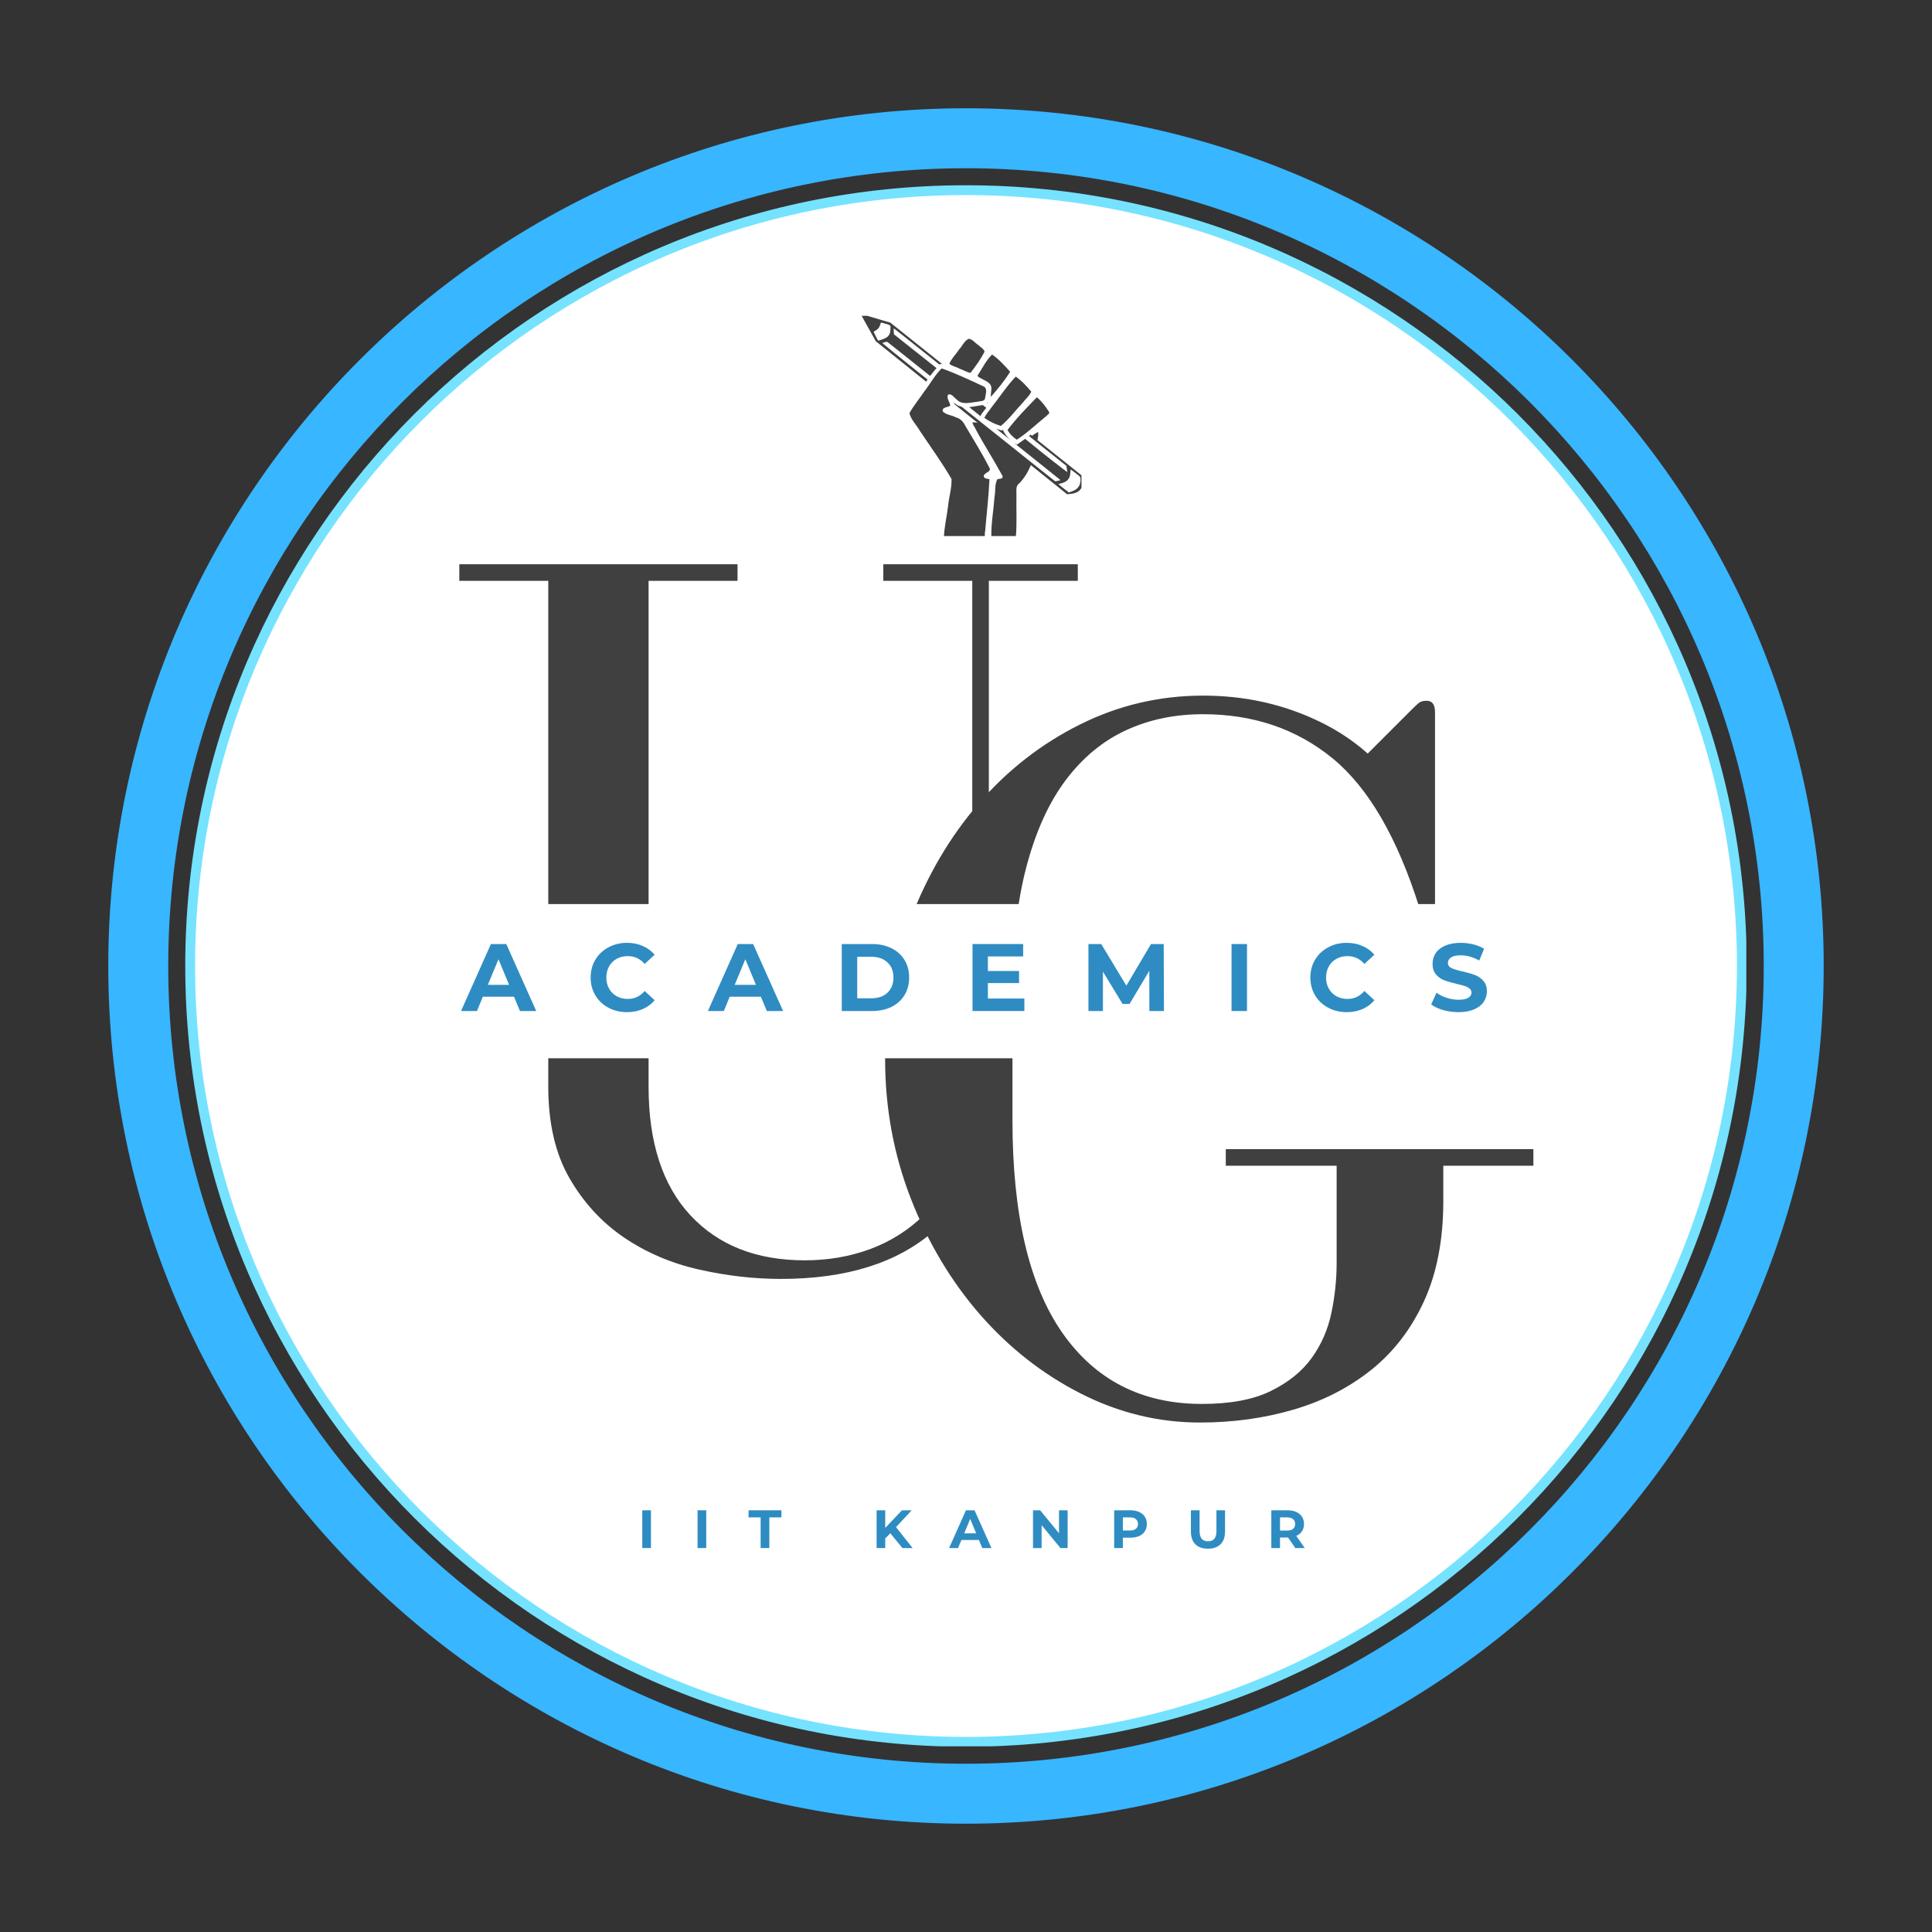 <svg xmlns="http://www.w3.org/2000/svg" xmlns:xlink="http://www.w3.org/1999/xlink" width="500" zoomAndPan="magnify" viewBox="0 0 375 375" height="500" preserveAspectRatio="xMidYMid meet" version="1.0"><rect x="0" y="0" width="375" height="375" fill="#333333" stroke="none"/><defs><g/><clipPath id="b3016df92a"><path d="M 21.016 21.016 L 354 21.016 L 354 354 L 21.016 354 Z M 21.016 21.016 " clip-rule="nonzero"/></clipPath><clipPath id="d1cf25ead1"><path d="M 36 36 L 338.957 36 L 338.957 338.957 L 36 338.957 Z M 36 36 " clip-rule="nonzero"/></clipPath><clipPath id="cc178a6af1"><path d="M 35.957 35.957 L 338.957 35.957 L 338.957 338.957 L 35.957 338.957 Z M 35.957 35.957 " clip-rule="nonzero"/></clipPath><clipPath id="c87b34e184"><path d="M 167.16 61.301 L 209.91 61.301 L 209.91 104.051 L 167.16 104.051 Z M 167.16 61.301 " clip-rule="nonzero"/></clipPath><clipPath id="a328ad6415"><path d="M 78.059 175.477 L 316.055 175.477 L 316.055 205.414 L 78.059 205.414 Z M 78.059 175.477 " clip-rule="nonzero"/></clipPath></defs><g clip-path="url(#b3016df92a)"><path fill="#38b6ff" d="M 187.496 353.98 C 95.699 353.98 21.016 279.301 21.016 187.5 C 21.016 95.699 95.699 21.016 187.496 21.016 C 279.301 21.016 353.98 95.699 353.98 187.5 C 353.98 279.301 279.301 353.98 187.496 353.98 Z M 187.496 32.656 C 102.117 32.656 32.656 102.121 32.656 187.5 C 32.656 272.883 102.117 342.34 187.496 342.34 C 272.875 342.34 342.34 272.883 342.34 187.5 C 342.34 102.121 272.875 32.656 187.496 32.656 Z M 187.496 32.656 " fill-opacity="1" fill-rule="nonzero"/></g><g clip-path="url(#d1cf25ead1)"><path fill="#ffffff" d="M 338.086 187.496 C 338.086 270.664 270.664 338.086 187.496 338.086 C 104.332 338.086 36.91 270.664 36.91 187.496 C 36.91 104.332 104.332 36.91 187.496 36.91 C 270.664 36.91 338.086 104.332 338.086 187.496 Z M 338.086 187.496 " fill-opacity="1" fill-rule="nonzero"/></g><g clip-path="url(#cc178a6af1)"><path fill="#75e2ff" d="M 187.496 35.957 C 103.93 35.957 35.957 103.93 35.957 187.496 C 35.957 271.066 103.93 339.039 187.496 339.039 C 271.066 339.039 339.039 271.066 339.039 187.496 C 339.039 103.93 271.066 35.957 187.496 35.957 Z M 187.496 337.133 C 104.98 337.133 37.863 270.016 37.863 187.496 C 37.863 104.98 104.98 37.863 187.496 37.863 C 270.016 37.863 337.133 104.98 337.133 187.496 C 337.133 270.016 270.016 337.133 187.496 337.133 Z M 187.496 337.133 " fill-opacity="1" fill-rule="nonzero"/></g><g clip-path="url(#c87b34e184)"><path fill="#404040" d="M 201.215 77.148 C 199.266 79.176 197.262 81.191 195.566 83.453 C 195.953 84.207 196.656 84.883 197.363 85.344 C 199.387 84.043 201.148 82.332 203.008 80.828 C 203.25 80.539 203.949 80.246 203.523 79.809 C 202.891 78.809 202.152 77.848 201.254 77.109 Z M 194.199 82.676 C 194.184 82.68 194.203 82.684 194.199 82.676 Z M 197.125 73.133 C 195.406 74.93 194.012 77.113 192.441 79.078 C 192.008 79.75 191.32 80.402 191.078 81.129 C 192.047 81.789 193.148 82.355 194.27 82.672 C 195.863 81.367 197.113 79.637 198.543 78.133 C 199.055 77.453 199.879 76.77 200.164 76.016 C 199.281 74.961 198.309 73.895 197.168 73.102 Z M 182.77 71.508 C 181.449 72.812 180.535 74.543 179.375 76.023 C 178.438 77.418 177.332 78.738 176.52 80.191 C 176.816 81.453 177.844 82.422 178.48 83.527 C 180.566 86.664 182.801 89.719 184.691 92.973 C 184.758 94.734 184.184 96.461 184.023 98.211 C 183.781 100.242 183.277 102.297 183.211 104.316 C 185.766 104.535 188.348 104.418 190.91 104.355 C 191.336 104.176 191.047 103.488 191.215 103.129 C 191.496 99.758 191.902 96.387 192.055 93.012 C 191.641 92.922 190.715 92.879 191.004 92.211 C 191.258 91.684 192.391 91.578 192.082 90.848 C 190.641 88.043 188.941 85.312 187.328 82.582 C 186.953 81.824 186.371 81.219 185.539 81.012 C 184.734 80.562 183.625 80.543 182.988 79.852 C 182.773 79.004 183.996 79.062 184.445 78.766 C 184.426 78.047 183.617 77.301 184.027 76.605 C 184.699 76.289 185.207 77.227 185.699 77.539 C 186.727 78.684 188.383 78.105 189.688 77.988 C 190.246 77.816 191.195 77.988 191.215 77.168 C 191.332 76.445 191.754 75.293 190.797 74.949 C 188.172 73.742 185.504 72.449 182.77 71.508 Z M 192.531 68.844 C 191.461 69.895 190.758 71.309 189.949 72.574 C 189.648 72.883 189.746 73.141 190.137 73.277 C 190.953 73.863 192.469 74.141 192.426 75.414 C 192.438 75.93 192.254 76.582 192.336 77.016 C 193.684 75.488 194.988 73.887 196.07 72.172 C 195.012 70.973 193.914 69.742 192.602 68.848 C 192.578 68.844 192.555 68.836 192.531 68.844 Z M 188.035 65.754 C 187.176 66.133 186.77 67.188 186.137 67.863 C 185.539 68.785 184.688 69.582 184.27 70.598 C 184.75 71.078 185.637 71.203 186.258 71.562 C 186.949 71.812 187.668 72.25 188.363 72.379 C 189.379 71.102 190.344 69.723 191.102 68.27 C 190.996 67.703 190.281 67.402 189.91 66.988 C 189.312 66.617 188.766 65.84 188.035 65.754 Z M 204.078 82.559 C 204.066 82.566 204.086 82.566 204.078 82.559 Z M 185.715 75.637 C 185.703 75.641 185.723 75.645 185.715 75.637 Z M 167.285 61.023 C 167.246 61.023 167.215 61.035 167.191 61.062 C 167.164 61.098 167.16 61.121 167.188 61.176 C 167.281 61.387 167.82 62.355 169.09 64.617 L 169.992 66.23 L 176.922 71.801 C 178.312 72.918 178.828 73.332 179.746 74.07 C 179.844 73.934 179.938 73.797 180.035 73.66 C 179.336 73.105 178.418 72.367 177.906 71.965 C 174.77 69.461 171.363 66.707 171.297 66.617 C 171.285 66.598 171.277 66.574 171.285 66.562 C 171.312 66.531 172.039 66.336 172.156 66.332 C 172.199 66.328 172.48 66.547 175.355 68.836 C 176.469 69.723 178.609 71.43 180.539 72.973 C 180.934 72.449 181.344 71.938 181.777 71.445 C 181.57 71.285 181.5 71.227 181.219 71.004 C 180.207 70.207 178.059 68.508 176.445 67.223 L 173.512 64.887 L 173.484 64.477 C 173.441 63.879 173.441 63.758 173.488 63.754 C 173.539 63.746 174.797 64.738 182.379 70.785 C 182.402 70.762 182.426 70.734 182.453 70.707 L 182.566 70.594 C 182.699 70.641 182.836 70.688 182.969 70.734 C 182.16 70.09 181.086 69.23 180.41 68.691 L 172.812 62.621 L 172.668 62.582 C 172.586 62.559 171.734 62.305 170.77 62.02 C 168.301 61.281 167.395 61.023 167.285 61.023 Z M 171.02 62.621 C 171.109 62.602 172.012 62.852 172.488 63.023 C 172.707 63.105 172.812 63.195 172.84 63.328 C 172.863 63.434 172.859 63.637 172.828 64.02 C 172.801 64.395 172.777 64.535 172.699 64.746 C 172.645 64.902 172.621 64.941 172.492 65.109 C 172.336 65.312 172.273 65.371 172.047 65.516 C 171.695 65.742 170.566 66.16 170.449 66.105 C 170.418 66.09 170.371 66.016 170.285 65.848 C 170.219 65.715 170.07 65.426 169.953 65.199 C 169.695 64.707 169.566 64.43 169.578 64.398 C 169.582 64.387 169.707 64.301 169.852 64.211 C 170.199 63.996 170.293 63.93 170.43 63.797 C 170.629 63.602 170.691 63.48 170.914 62.82 C 170.973 62.652 170.988 62.625 171.02 62.621 Z M 191.695 78.059 C 191.668 78.094 191.637 78.125 191.609 78.156 C 191.656 78.195 191.699 78.23 191.75 78.273 C 191.73 78.203 191.711 78.129 191.695 78.059 Z M 185.141 78.125 C 185.195 78.23 185.227 78.336 185.242 78.441 C 185.691 78.801 186.094 79.121 186.91 79.781 C 189.316 81.723 189.855 82.152 189.887 82.152 C 189.918 82.152 190.711 82.785 194.297 85.672 C 197.613 88.34 198.68 89.191 198.695 89.184 C 198.715 89.176 199.738 89.996 202.922 92.555 L 207.121 95.934 L 207.59 95.891 C 208.082 95.848 208.375 95.789 208.656 95.695 C 208.965 95.594 209.266 95.434 209.48 95.246 C 209.629 95.117 209.797 94.906 209.891 94.734 C 210.148 94.266 210.203 93.758 210.121 92.707 L 210.102 92.402 L 207.25 90.117 C 206.227 89.297 202.891 86.637 200.043 84.363 C 199.934 84.449 199.82 84.535 199.711 84.621 C 201.312 85.902 203.07 87.305 204.059 88.09 L 207.004 90.43 L 207.035 90.75 C 207.055 90.926 207.094 91.152 207.113 91.25 C 207.137 91.352 207.16 91.469 207.16 91.512 C 207.164 91.59 207.16 91.609 207.133 91.605 C 207.082 91.602 206.098 90.852 204.227 89.387 C 202.887 88.344 200.211 86.199 200.195 86.16 C 200.188 86.145 199.648 85.711 198.977 85.18 C 198.449 85.57 197.91 85.945 197.363 86.312 C 197.148 86.184 196.941 86.047 196.742 85.902 C 197.836 86.773 199.828 88.367 200.691 89.055 C 204.195 91.848 205.801 93.137 205.809 93.16 C 205.832 93.215 205.711 93.258 205.25 93.348 C 205.074 93.383 204.906 93.418 204.883 93.422 C 204.844 93.434 204.812 93.414 204.215 92.953 C 203.867 92.688 202.422 91.539 201.012 90.41 C 199.598 89.277 196.566 86.855 194.273 85.027 C 192.238 83.402 189.062 80.871 186.66 78.953 C 186.098 78.832 185.578 78.586 185.141 78.125 Z M 190.762 78.621 C 190.562 78.676 190.352 78.703 190.145 78.707 C 189.508 78.816 188.805 78.961 188.109 79.016 C 188.961 79.695 189.535 80.152 190.332 80.789 C 190.375 80.602 190.453 80.422 190.57 80.27 C 190.863 79.902 191.152 79.531 191.434 79.152 C 191.289 79.039 191 78.812 190.762 78.621 Z M 193.395 83.23 C 194.273 83.934 195.352 84.793 196.137 85.418 C 195.508 84.859 194.98 84.188 194.637 83.41 C 194.578 83.461 194.523 83.512 194.465 83.562 C 194.102 83.469 193.746 83.359 193.395 83.23 Z M 207.82 91.133 C 207.871 91.148 208.078 91.301 208.738 91.801 C 209.418 92.32 209.605 92.488 209.668 92.617 C 209.707 92.707 209.734 93.035 209.723 93.309 C 209.707 93.57 209.625 93.941 209.535 94.152 C 209.441 94.363 209.191 94.703 209.02 94.848 C 208.746 95.086 208.363 95.281 207.82 95.461 L 207.477 95.574 L 207.406 95.535 C 207.367 95.512 207.016 95.242 206.629 94.938 C 205.938 94.402 205.445 93.988 205.438 93.938 C 205.438 93.926 205.527 93.902 205.641 93.891 C 206.004 93.848 206.617 93.625 206.887 93.441 C 207.273 93.176 207.5 92.883 207.629 92.488 C 207.707 92.25 207.738 92.023 207.766 91.566 C 207.777 91.34 207.797 91.148 207.805 91.141 C 207.805 91.137 207.812 91.133 207.82 91.133 Z M 188.777 81.984 C 188.676 82.27 189.234 82.918 189.383 83.32 C 191.031 86.395 192.938 89.336 194.594 92.395 C 194.746 93.031 193.938 92.891 193.574 93.031 C 193.035 94.047 193.254 95.328 193.035 96.457 C 192.855 99.02 192.371 101.578 192.414 104.148 C 192.594 104.625 193.387 104.305 193.777 104.426 C 194.887 104.371 196.102 104.57 197.164 104.293 C 197.422 101.621 197.23 98.91 197.293 96.223 C 197.344 95.359 197.027 94.359 197.875 93.789 C 198.848 92.758 199.562 91.562 200.094 90.285 C 199.211 89.582 198.711 89.18 198.703 89.184 C 198.684 89.191 197.617 88.344 194.301 85.676 C 190.715 82.785 189.918 82.152 189.887 82.152 C 189.879 82.152 189.832 82.117 189.73 82.039 C 189.414 81.988 189.094 81.977 188.777 81.984 Z M 201.5 83.84 C 201.086 84.055 200.699 84.309 200.316 84.578 C 200.727 84.906 200.977 85.109 201.371 85.422 C 201.469 84.891 201.586 84.344 201.5 83.84 Z M 201.5 83.84 " fill-opacity="1" fill-rule="nonzero"/></g><g fill="#404040" fill-opacity="1"><g transform="translate(164.566, 272.3)"><g><path d="M 68.938 -137.281 C 60.5 -137.281 52.523 -135.406 45.016 -131.656 C 37.516 -127.906 30.984 -122.812 25.422 -116.375 C 19.859 -109.945 15.438 -102.441 12.156 -93.859 C 8.875 -85.285 7.234 -76.242 7.234 -66.734 C 7.234 -57.223 8.906 -48.176 12.25 -39.594 C 15.602 -31.02 20.094 -23.516 25.719 -17.078 C 31.352 -10.648 37.852 -5.562 45.219 -1.812 C 52.594 1.938 60.301 3.812 68.344 3.812 C 74.77 3.812 80.832 2.973 86.531 1.297 C 92.227 -0.367 97.254 -2.941 101.609 -6.422 C 105.961 -9.91 109.379 -14.367 111.859 -19.797 C 114.336 -25.223 115.578 -31.688 115.578 -39.188 L 115.578 -46.031 L 133.062 -46.031 L 133.062 -49.25 L 73.359 -49.25 L 73.359 -46.031 L 94.875 -46.031 L 94.875 -27.141 C 94.875 -23.922 94.535 -20.703 93.859 -17.484 C 93.191 -14.266 91.922 -11.348 90.047 -8.734 C 88.172 -6.129 85.523 -3.988 82.109 -2.312 C 78.691 -0.633 74.234 0.203 68.734 0.203 C 57.078 0.203 48.031 -4.414 41.594 -13.656 C 35.164 -22.906 31.953 -36.645 31.953 -54.875 L 31.953 -79.594 C 31.953 -89.102 32.859 -97.273 34.672 -104.109 C 36.484 -110.953 39.031 -116.551 42.312 -120.906 C 45.594 -125.258 49.477 -128.473 53.969 -130.547 C 58.457 -132.629 63.445 -133.672 68.938 -133.672 C 78.719 -133.672 87.094 -130.82 94.062 -125.125 C 101.031 -119.426 106.66 -109.742 110.953 -96.078 C 111.359 -94.867 111.961 -94.266 112.766 -94.266 C 113.566 -94.266 113.969 -94.867 113.969 -96.078 L 113.969 -134.062 C 113.969 -135.539 113.43 -136.281 112.359 -136.281 C 111.691 -136.281 111.188 -136.145 110.844 -135.875 C 110.508 -135.602 110.078 -135.203 109.547 -134.672 L 100.906 -126.031 C 97.02 -129.508 92.297 -132.254 86.734 -134.266 C 81.172 -136.273 75.238 -137.281 68.938 -137.281 Z M 68.938 -137.281 "/></g></g></g><g fill="#404040" fill-opacity="1"><g transform="translate(84.732, 244.425)"><g><path d="M 58.422 -134.906 L 4.422 -134.906 L 4.422 -131.688 L 21.688 -131.688 L 21.688 -33.531 C 21.688 -26.438 23.055 -20.508 25.797 -15.75 C 28.535 -11 32.078 -7.148 36.422 -4.203 C 40.773 -1.266 45.629 0.801 50.984 2 C 56.336 3.207 61.625 3.812 66.844 3.812 C 79.562 3.812 89.469 0.703 96.562 -5.516 C 103.656 -11.742 107.203 -21.082 107.203 -33.531 L 107.203 -131.688 L 124.469 -131.688 L 124.469 -134.906 L 86.719 -134.906 L 86.719 -131.688 L 103.984 -131.688 L 103.984 -33.531 C 103.984 -28.176 103.145 -23.391 101.469 -19.172 C 99.801 -14.953 97.492 -11.406 94.547 -8.531 C 91.609 -5.656 88.164 -3.477 84.219 -2 C 80.27 -0.531 76.02 0.203 71.469 0.203 C 62.102 0.203 54.707 -2.707 49.281 -8.531 C 43.863 -14.352 41.156 -22.688 41.156 -33.531 L 41.156 -131.688 L 58.422 -131.688 Z M 58.422 -134.906 "/></g></g></g><g clip-path="url(#a328ad6415)"><path fill="#ffffff" d="M 78.059 175.477 L 316.031 175.477 L 316.031 205.414 L 78.059 205.414 Z M 78.059 175.477 " fill-opacity="1" fill-rule="nonzero"/></g><g fill="#2e8cc2" fill-opacity="1"><g transform="translate(89.659, 196.238)"><g><path d="M 10.109 -2.781 L 4.062 -2.781 L 2.922 0 L -0.172 0 L 5.625 -13 L 8.609 -13 L 14.422 0 L 11.266 0 Z M 9.156 -5.078 L 7.094 -10.047 L 5.031 -5.078 Z M 9.156 -5.078 "/></g></g></g><g fill="#2e8cc2" fill-opacity="1"><g transform="translate(113.924, 196.238)"><g><path d="M 7.766 0.219 C 6.441 0.219 5.242 -0.066 4.172 -0.641 C 3.098 -1.211 2.254 -2.008 1.641 -3.031 C 1.023 -4.051 0.719 -5.207 0.719 -6.5 C 0.719 -7.789 1.023 -8.945 1.641 -9.969 C 2.254 -10.988 3.098 -11.785 4.172 -12.359 C 5.242 -12.941 6.445 -13.234 7.781 -13.234 C 8.906 -13.234 9.922 -13.031 10.828 -12.625 C 11.742 -12.227 12.516 -11.66 13.141 -10.922 L 11.203 -9.141 C 10.328 -10.148 9.238 -10.656 7.938 -10.656 C 7.125 -10.656 6.398 -10.477 5.766 -10.125 C 5.141 -9.781 4.648 -9.289 4.297 -8.656 C 3.941 -8.02 3.766 -7.301 3.766 -6.5 C 3.766 -5.695 3.941 -4.977 4.297 -4.344 C 4.648 -3.719 5.141 -3.227 5.766 -2.875 C 6.398 -2.52 7.125 -2.344 7.938 -2.344 C 9.238 -2.344 10.328 -2.859 11.203 -3.891 L 13.141 -2.094 C 12.516 -1.344 11.742 -0.77 10.828 -0.375 C 9.91 0.02 8.891 0.219 7.766 0.219 Z M 7.766 0.219 "/></g></g></g><g fill="#2e8cc2" fill-opacity="1"><g transform="translate(137.575, 196.238)"><g><path d="M 10.109 -2.781 L 4.062 -2.781 L 2.922 0 L -0.172 0 L 5.625 -13 L 8.609 -13 L 14.422 0 L 11.266 0 Z M 9.156 -5.078 L 7.094 -10.047 L 5.031 -5.078 Z M 9.156 -5.078 "/></g></g></g><g fill="#2e8cc2" fill-opacity="1"><g transform="translate(161.84, 196.238)"><g><path d="M 1.547 -13 L 7.453 -13 C 8.859 -13 10.102 -12.727 11.188 -12.188 C 12.27 -11.656 13.113 -10.898 13.719 -9.922 C 14.32 -8.941 14.625 -7.801 14.625 -6.5 C 14.625 -5.195 14.32 -4.055 13.719 -3.078 C 13.113 -2.098 12.27 -1.336 11.188 -0.797 C 10.102 -0.266 8.859 0 7.453 0 L 1.547 0 Z M 7.297 -2.469 C 8.598 -2.469 9.633 -2.828 10.406 -3.547 C 11.188 -4.273 11.578 -5.258 11.578 -6.5 C 11.578 -7.738 11.188 -8.719 10.406 -9.438 C 9.633 -10.164 8.598 -10.531 7.297 -10.531 L 4.547 -10.531 L 4.547 -2.469 Z M 7.297 -2.469 "/></g></g></g><g fill="#2e8cc2" fill-opacity="1"><g transform="translate(187.219, 196.238)"><g><path d="M 11.609 -2.422 L 11.609 0 L 1.547 0 L 1.547 -13 L 11.375 -13 L 11.375 -10.594 L 4.531 -10.594 L 4.531 -7.766 L 10.578 -7.766 L 10.578 -5.422 L 4.531 -5.422 L 4.531 -2.422 Z M 11.609 -2.422 "/></g></g></g><g fill="#2e8cc2" fill-opacity="1"><g transform="translate(209.719, 196.238)"><g><path d="M 13.375 0 L 13.359 -7.797 L 9.531 -1.375 L 8.172 -1.375 L 4.359 -7.641 L 4.359 0 L 1.547 0 L 1.547 -13 L 4.031 -13 L 8.906 -4.922 L 13.688 -13 L 16.156 -13 L 16.203 0 Z M 13.375 0 "/></g></g></g><g fill="#2e8cc2" fill-opacity="1"><g transform="translate(237.494, 196.238)"><g><path d="M 1.547 -13 L 4.547 -13 L 4.547 0 L 1.547 0 Z M 1.547 -13 "/></g></g></g><g fill="#2e8cc2" fill-opacity="1"><g transform="translate(253.623, 196.238)"><g><path d="M 7.766 0.219 C 6.441 0.219 5.242 -0.066 4.172 -0.641 C 3.098 -1.211 2.254 -2.008 1.641 -3.031 C 1.023 -4.051 0.719 -5.207 0.719 -6.5 C 0.719 -7.789 1.023 -8.945 1.641 -9.969 C 2.254 -10.988 3.098 -11.785 4.172 -12.359 C 5.242 -12.941 6.445 -13.234 7.781 -13.234 C 8.906 -13.234 9.922 -13.031 10.828 -12.625 C 11.742 -12.227 12.516 -11.66 13.141 -10.922 L 11.203 -9.141 C 10.328 -10.148 9.238 -10.656 7.938 -10.656 C 7.125 -10.656 6.398 -10.477 5.766 -10.125 C 5.141 -9.781 4.648 -9.289 4.297 -8.656 C 3.941 -8.02 3.766 -7.301 3.766 -6.5 C 3.766 -5.695 3.941 -4.977 4.297 -4.344 C 4.648 -3.719 5.141 -3.227 5.766 -2.875 C 6.398 -2.52 7.125 -2.344 7.938 -2.344 C 9.238 -2.344 10.328 -2.859 11.203 -3.891 L 13.141 -2.094 C 12.516 -1.344 11.742 -0.77 10.828 -0.375 C 9.91 0.02 8.891 0.219 7.766 0.219 Z M 7.766 0.219 "/></g></g></g><g fill="#2e8cc2" fill-opacity="1"><g transform="translate(277.275, 196.238)"><g><path d="M 5.812 0.219 C 4.781 0.219 3.785 0.082 2.828 -0.188 C 1.867 -0.469 1.098 -0.832 0.516 -1.281 L 1.547 -3.547 C 2.098 -3.141 2.758 -2.812 3.531 -2.562 C 4.301 -2.312 5.066 -2.188 5.828 -2.188 C 6.68 -2.188 7.312 -2.312 7.719 -2.562 C 8.133 -2.82 8.344 -3.16 8.344 -3.578 C 8.344 -3.891 8.219 -4.145 7.969 -4.344 C 7.727 -4.551 7.422 -4.719 7.047 -4.844 C 6.672 -4.969 6.16 -5.102 5.516 -5.25 C 4.523 -5.488 3.711 -5.723 3.078 -5.953 C 2.453 -6.191 1.91 -6.57 1.453 -7.094 C 1.004 -7.613 0.781 -8.305 0.781 -9.172 C 0.781 -9.93 0.984 -10.617 1.391 -11.234 C 1.797 -11.848 2.41 -12.332 3.234 -12.688 C 4.066 -13.051 5.078 -13.234 6.266 -13.234 C 7.086 -13.234 7.895 -13.133 8.688 -12.938 C 9.488 -12.738 10.188 -12.453 10.781 -12.078 L 9.844 -9.797 C 8.645 -10.473 7.445 -10.812 6.25 -10.812 C 5.406 -10.812 4.781 -10.676 4.375 -10.406 C 3.969 -10.133 3.766 -9.773 3.766 -9.328 C 3.766 -8.879 4 -8.547 4.469 -8.328 C 4.938 -8.109 5.645 -7.895 6.594 -7.688 C 7.582 -7.457 8.391 -7.223 9.016 -6.984 C 9.648 -6.742 10.191 -6.367 10.641 -5.859 C 11.098 -5.359 11.328 -4.676 11.328 -3.812 C 11.328 -3.062 11.117 -2.379 10.703 -1.766 C 10.297 -1.16 9.676 -0.676 8.844 -0.312 C 8.008 0.039 7 0.219 5.812 0.219 Z M 5.812 0.219 "/></g></g></g><g fill="#2e8cc2" fill-opacity="1"><g transform="translate(299.167, 196.238)"><g/></g></g><g fill="#2e8cc2" fill-opacity="1"><g transform="translate(123.79, 300.475)"><g><path d="M 0.875 -7.328 L 2.562 -7.328 L 2.562 0 L 0.875 0 Z M 0.875 -7.328 "/></g></g></g><g fill="#2e8cc2" fill-opacity="1"><g transform="translate(134.52, 300.475)"><g><path d="M 0.875 -7.328 L 2.562 -7.328 L 2.562 0 L 0.875 0 Z M 0.875 -7.328 "/></g></g></g><g fill="#2e8cc2" fill-opacity="1"><g transform="translate(145.25, 300.475)"><g><path d="M 2.391 -5.953 L 0.047 -5.953 L 0.047 -7.328 L 6.422 -7.328 L 6.422 -5.953 L 4.078 -5.953 L 4.078 0 L 2.391 0 Z M 2.391 -5.953 "/></g></g></g><g fill="#2e8cc2" fill-opacity="1"><g transform="translate(159.015, 300.475)"><g/></g></g><g fill="#2e8cc2" fill-opacity="1"><g transform="translate(169.275, 300.475)"><g><path d="M 3.531 -2.875 L 2.547 -1.859 L 2.547 0 L 0.875 0 L 0.875 -7.328 L 2.547 -7.328 L 2.547 -3.906 L 5.797 -7.328 L 7.688 -7.328 L 4.641 -4.062 L 7.859 0 L 5.891 0 Z M 3.531 -2.875 "/></g></g></g><g fill="#2e8cc2" fill-opacity="1"><g transform="translate(184.316, 300.475)"><g><path d="M 5.688 -1.562 L 2.297 -1.562 L 1.641 0 L -0.094 0 L 3.172 -7.328 L 4.844 -7.328 L 8.125 0 L 6.344 0 Z M 5.156 -2.859 L 4 -5.656 L 2.844 -2.859 Z M 5.156 -2.859 "/></g></g></g><g fill="#2e8cc2" fill-opacity="1"><g transform="translate(199.63, 300.475)"><g><path d="M 7.594 -7.328 L 7.594 0 L 6.203 0 L 2.547 -4.453 L 2.547 0 L 0.875 0 L 0.875 -7.328 L 2.266 -7.328 L 5.922 -2.875 L 5.922 -7.328 Z M 7.594 -7.328 "/></g></g></g><g fill="#2e8cc2" fill-opacity="1"><g transform="translate(215.384, 300.475)"><g><path d="M 4.047 -7.328 C 4.691 -7.328 5.254 -7.219 5.734 -7 C 6.211 -6.781 6.578 -6.473 6.828 -6.078 C 7.086 -5.68 7.219 -5.211 7.219 -4.672 C 7.219 -4.129 7.086 -3.656 6.828 -3.25 C 6.578 -2.852 6.211 -2.547 5.734 -2.328 C 5.254 -2.117 4.691 -2.016 4.047 -2.016 L 2.562 -2.016 L 2.562 0 L 0.875 0 L 0.875 -7.328 Z M 3.953 -3.406 C 4.453 -3.406 4.832 -3.516 5.094 -3.734 C 5.363 -3.953 5.5 -4.266 5.5 -4.672 C 5.5 -5.078 5.363 -5.391 5.094 -5.609 C 4.832 -5.836 4.453 -5.953 3.953 -5.953 L 2.562 -5.953 L 2.562 -3.406 Z M 3.953 -3.406 "/></g></g></g><g fill="#2e8cc2" fill-opacity="1"><g transform="translate(230.342, 300.475)"><g><path d="M 4.125 0.125 C 3.07 0.125 2.254 -0.16 1.672 -0.734 C 1.098 -1.316 0.812 -2.145 0.812 -3.219 L 0.812 -7.328 L 2.5 -7.328 L 2.5 -3.281 C 2.5 -1.969 3.047 -1.312 4.141 -1.312 C 4.672 -1.312 5.07 -1.469 5.344 -1.781 C 5.625 -2.102 5.766 -2.602 5.766 -3.281 L 5.766 -7.328 L 7.438 -7.328 L 7.438 -3.219 C 7.438 -2.145 7.145 -1.316 6.562 -0.734 C 5.977 -0.16 5.164 0.125 4.125 0.125 Z M 4.125 0.125 "/></g></g></g><g fill="#2e8cc2" fill-opacity="1"><g transform="translate(245.886, 300.475)"><g><path d="M 5.531 0 L 4.125 -2.047 L 2.562 -2.047 L 2.562 0 L 0.875 0 L 0.875 -7.328 L 4.047 -7.328 C 4.691 -7.328 5.254 -7.219 5.734 -7 C 6.211 -6.781 6.578 -6.473 6.828 -6.078 C 7.086 -5.68 7.219 -5.211 7.219 -4.672 C 7.219 -4.129 7.086 -3.66 6.828 -3.266 C 6.566 -2.867 6.195 -2.566 5.719 -2.359 L 7.359 0 Z M 5.5 -4.672 C 5.5 -5.078 5.363 -5.391 5.094 -5.609 C 4.832 -5.836 4.453 -5.953 3.953 -5.953 L 2.562 -5.953 L 2.562 -3.391 L 3.953 -3.391 C 4.453 -3.391 4.832 -3.5 5.094 -3.719 C 5.363 -3.945 5.5 -4.266 5.5 -4.672 Z M 5.5 -4.672 "/></g></g></g></svg>